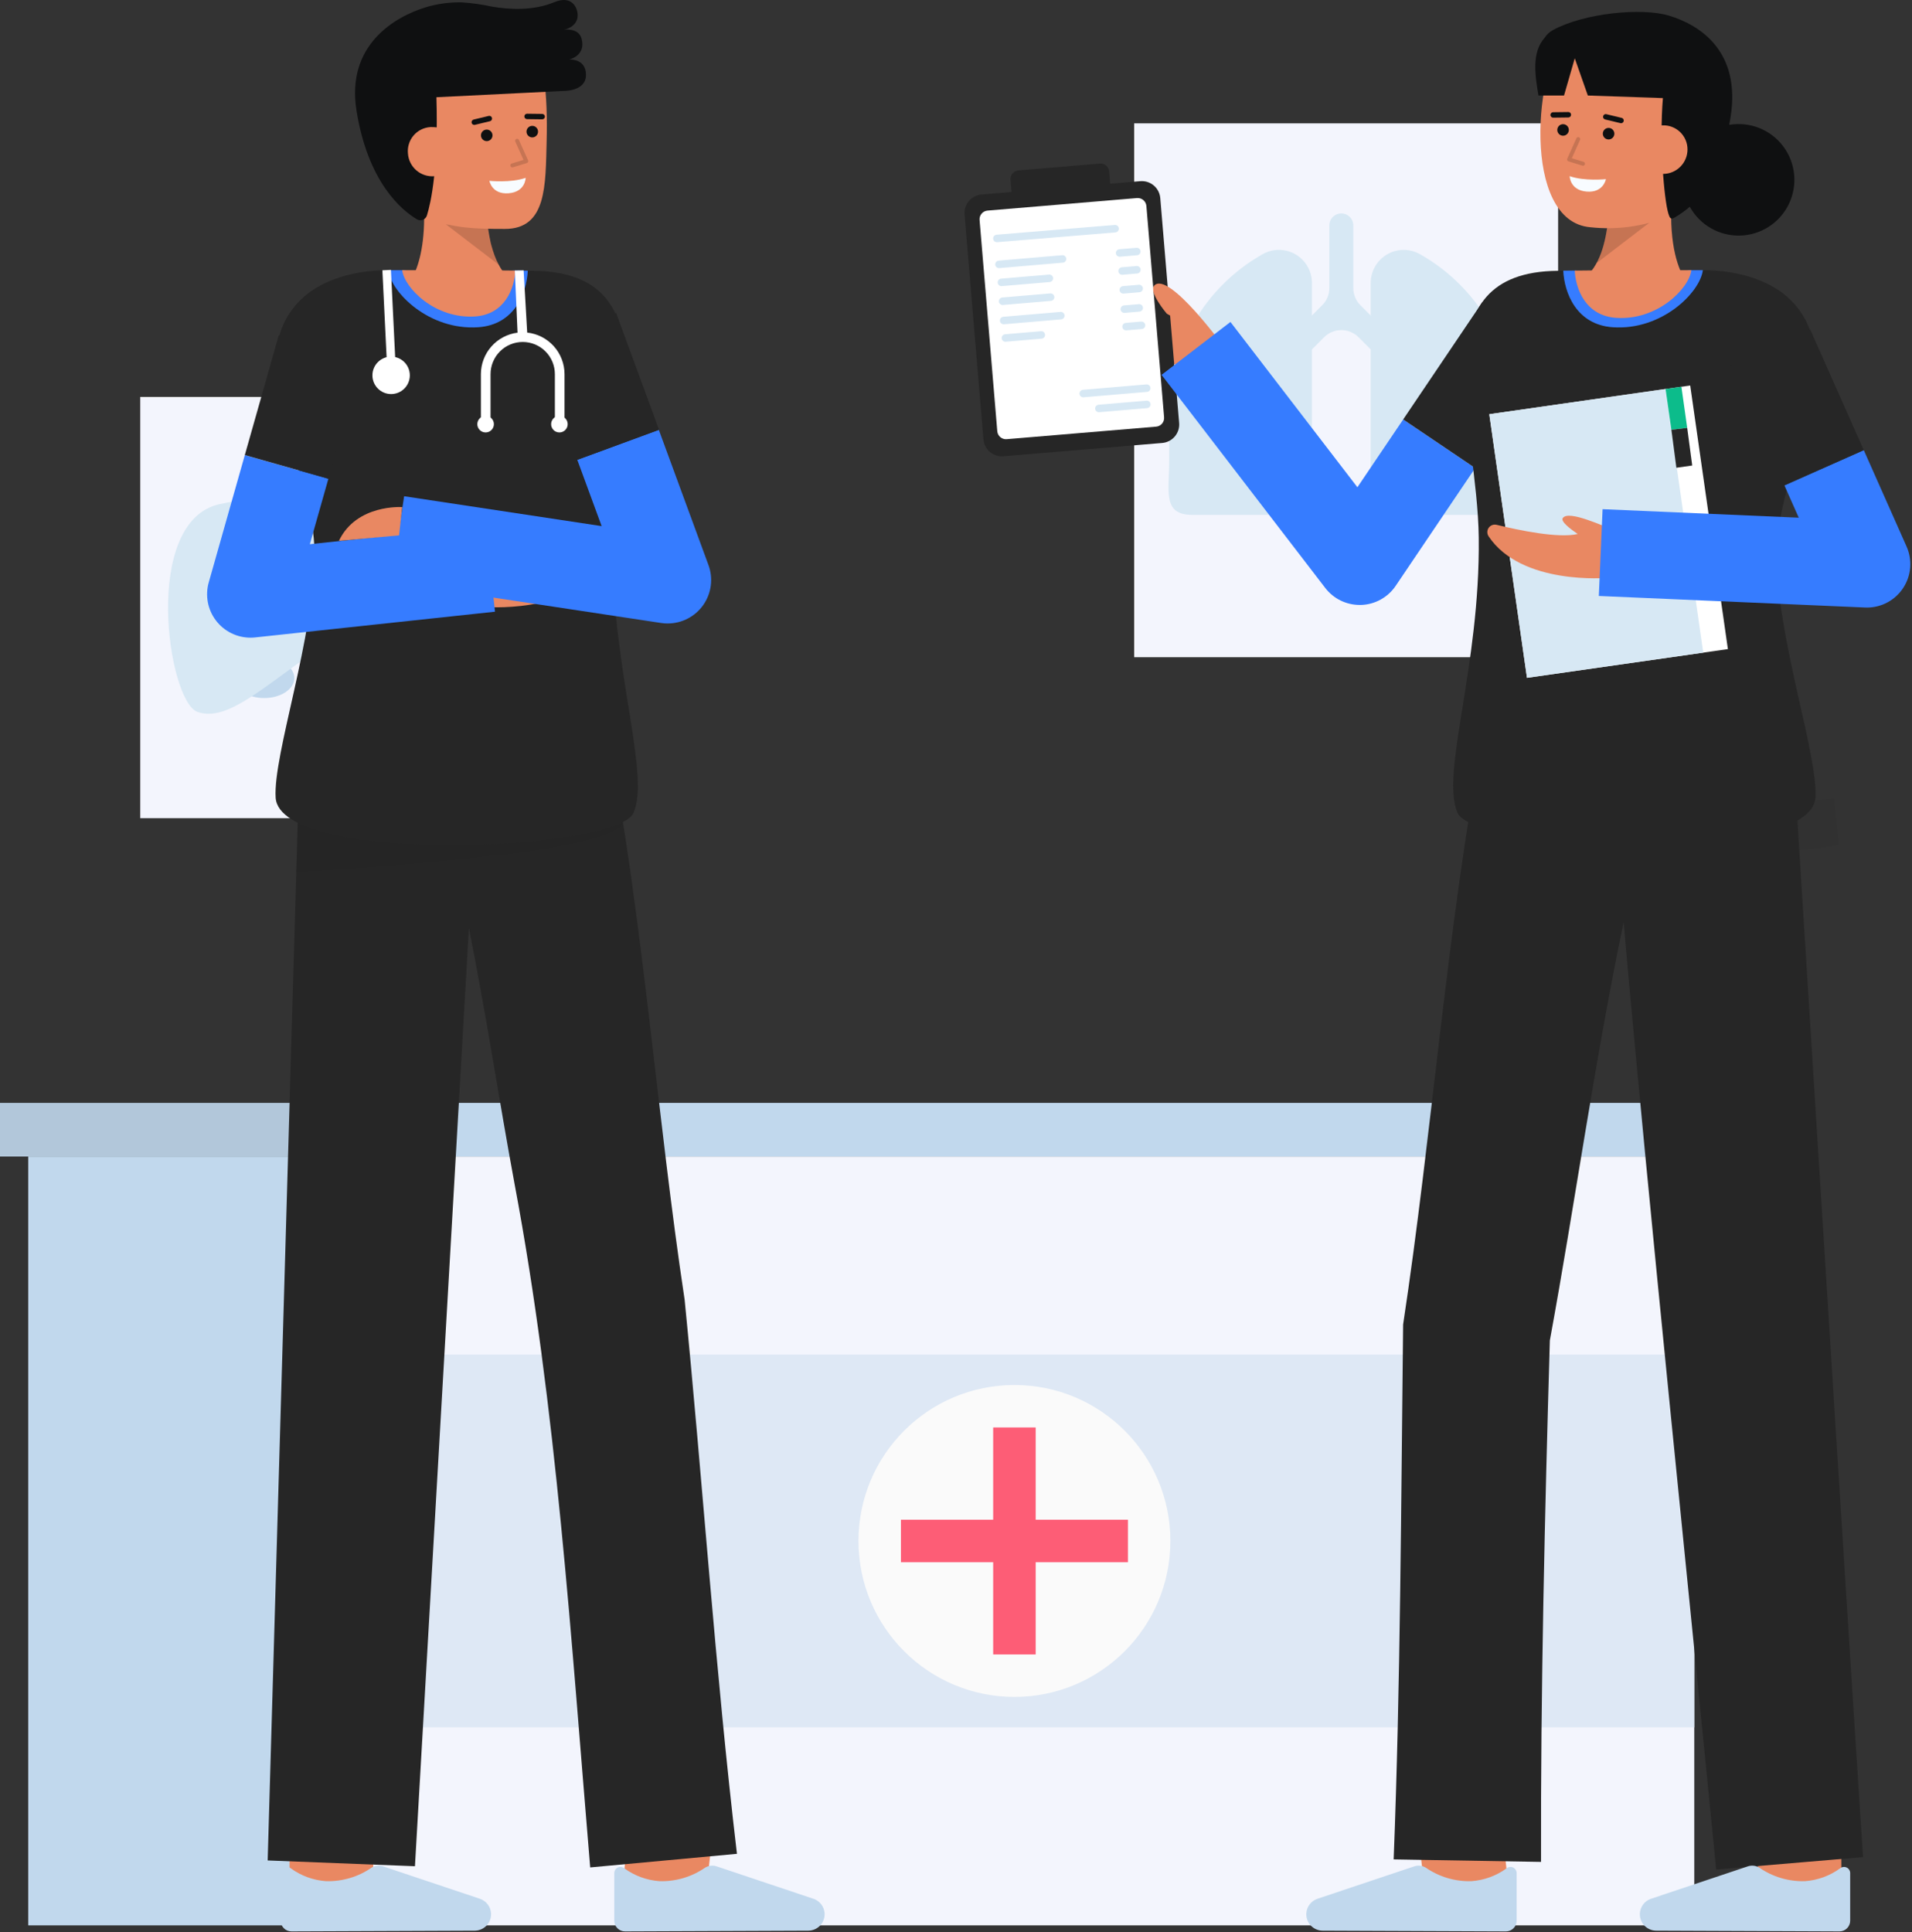 <svg width="480" height="485" viewBox="0 0 480 485" fill="none" xmlns="http://www.w3.org/2000/svg">
<rect x="0" y="0" width="480" height="485" fill="#333333" stroke="none"/>
<g clip-path="url(#clip0_1_476)">
<path d="M391.161 30.967H284.726V164.984H391.161V30.967Z" fill="#F3F5FD"/>
<path d="M331.432 129.254H299.27C291.77 129.254 293.523 123.176 293.523 115.679V103.979C293.523 95.847 295.673 87.86 299.754 80.827C303.836 73.794 309.704 67.965 316.764 63.931L316.958 63.82C318.218 63.1 319.645 62.724 321.096 62.729C322.547 62.733 323.971 63.119 325.226 63.847C326.481 64.576 327.523 65.621 328.247 66.878C328.971 68.135 329.352 69.561 329.352 71.012V115.674C329.352 123.174 331.102 129.249 323.605 129.249L331.432 129.254Z" fill="#D7E8F4"/>
<path d="M342.032 129.254H374.194C381.694 129.254 379.941 123.176 379.941 115.679V103.979C379.94 95.848 377.79 87.862 373.709 80.83C369.627 73.798 363.76 67.97 356.7 63.936L356.506 63.825C355.246 63.105 353.82 62.729 352.369 62.734C350.918 62.738 349.493 63.124 348.238 63.852C346.983 64.581 345.942 65.626 345.218 66.883C344.493 68.141 344.112 69.566 344.112 71.017V115.679C344.112 123.179 342.362 129.254 349.86 129.254H342.032Z" fill="#D7E8F4"/>
<path d="M356.862 96.206C356.297 96.769 355.532 97.086 354.734 97.086C353.936 97.086 353.171 96.769 352.606 96.206L341.051 84.651C339.905 83.507 338.352 82.864 336.732 82.864C335.113 82.864 333.559 83.507 332.413 84.651L320.857 96.206C320.578 96.486 320.246 96.707 319.881 96.859C319.516 97.01 319.124 97.088 318.729 97.088C318.334 97.088 317.942 97.01 317.577 96.859C317.212 96.708 316.88 96.486 316.601 96.207C316.321 95.927 316.099 95.595 315.948 95.23C315.797 94.865 315.719 94.474 315.719 94.078C315.719 93.683 315.797 93.292 315.948 92.927C316.099 92.561 316.321 92.23 316.6 91.95L331.932 76.618C332.501 76.052 332.953 75.379 333.26 74.637C333.567 73.896 333.724 73.101 333.721 72.298V56.648C333.714 56.248 333.786 55.851 333.934 55.479C334.082 55.108 334.303 54.77 334.583 54.484C334.863 54.199 335.197 53.972 335.566 53.818C335.935 53.663 336.331 53.583 336.731 53.583C337.13 53.583 337.526 53.663 337.895 53.818C338.264 53.972 338.598 54.199 338.878 54.484C339.158 54.77 339.379 55.108 339.527 55.479C339.675 55.851 339.747 56.248 339.74 56.648V72.3C339.738 73.102 339.895 73.897 340.202 74.638C340.509 75.379 340.96 76.052 341.529 76.618L356.862 91.95C357.142 92.229 357.364 92.561 357.515 92.926C357.666 93.291 357.744 93.683 357.744 94.078C357.744 94.473 357.666 94.865 357.515 95.23C357.364 95.595 357.142 95.927 356.862 96.206Z" fill="#D7E8F4"/>
<path d="M119.188 99.644H35.209V205.386H119.188V99.644Z" fill="#F3F5FD"/>
<path d="M66.329 175.232C70.507 175.232 73.894 172.981 73.894 170.204C73.894 167.427 70.507 165.176 66.329 165.176C62.151 165.176 58.764 167.427 58.764 170.204C58.764 172.981 62.151 175.232 66.329 175.232Z" fill="#C1D8ED"/>
<path d="M49.571 178.709C42.128 176.101 35.476 130.784 55.171 126.551C74.866 122.318 103.818 118.405 109.297 120.751C114.776 123.097 109.825 144.896 90.26 156.309C69.684 168.312 58.623 181.882 49.571 178.709Z" fill="#D7E8F4"/>
<path d="M83.997 483.329L425.342 483.329V290.328H83.997V483.329Z" fill="#F3F5FD"/>
<path d="M83.997 290.329H7.083V483.33H83.997V290.329Z" fill="#C1D8ED"/>
<path d="M75.313 290.329L434.026 290.329V276.859L75.313 276.859V290.329Z" fill="#C1D8ED"/>
<path d="M-1.52588e-05 290.329H75.313V276.859H-1.52588e-05V290.329Z" fill="#C1D8ED"/>
<path opacity="0.08" d="M-1.52588e-05 290.329H75.313V276.859H-1.52588e-05V290.329Z" fill="black"/>
<path d="M83.997 433.625L425.342 433.625V340.033L83.997 340.033V433.625Z" fill="#DEE8F5"/>
<path d="M254.669 425.978C276.29 425.978 293.818 408.45 293.818 386.829C293.818 365.208 276.29 347.68 254.669 347.68C233.048 347.68 215.52 365.208 215.52 386.829C215.52 408.45 233.048 425.978 254.669 425.978Z" fill="#FAFAFA"/>
<path d="M226.178 381.493V392.166H249.333V415.32H260.006V392.166H283.16V381.493H260.006V358.338H249.333V381.493H226.178Z" fill="#FD5D76"/>
<path opacity="0.04" d="M380.118 207.036C380.118 207.036 416.172 219.405 461.618 212.118L460.471 200.527L380.118 207.036Z" fill="black"/>
<path d="M177.338 474.022L156.484 471.541C157.423 463.649 158.484 454.168 158.556 452.614C158.551 452.714 158.556 452.795 158.556 452.859H179.556C179.552 453.489 179.552 455.4 177.338 474.022Z" fill="#E98862"/>
<path d="M93.662 476.532L72.662 476.463C72.662 476.463 72.732 454.779 72.732 452.863H93.732C93.732 454.785 93.662 476.532 93.662 476.532Z" fill="#E98862"/>
<path d="M171.876 326.289C165.025 280.957 161.385 230.379 152.764 185.354L152.497 185.433L151.715 180.103L75.638 175.403L67.2 467.03L104.172 468.481L117.717 233C122.004 254.334 125.245 275.953 129.201 297.322C139.723 353.257 143.408 412.165 148.166 468.779L185.009 465.37C179.582 419.415 176.436 372.327 171.876 326.289Z" fill="#262626"/>
<path opacity="0.04" d="M74.379 218.924C74.379 218.924 156.484 214.788 156.484 205.909C156.484 185.478 74.839 203.266 74.839 203.266L74.379 218.924Z" fill="black"/>
<path d="M119.19 484.654C119.755 484.651 120.313 484.532 120.83 484.304C121.346 484.076 121.811 483.744 122.193 483.329C122.576 482.913 122.869 482.424 123.053 481.89C123.238 481.356 123.311 480.79 123.267 480.227C123.206 479.447 122.923 478.7 122.452 478.075C121.981 477.45 121.341 476.972 120.608 476.698L96.165 468.511C95.692 468.354 95.19 468.302 94.694 468.357C94.198 468.412 93.72 468.574 93.293 468.831C89.933 471.162 85.913 472.354 81.825 472.231C78.641 472.005 75.585 470.888 73.005 469.008C72.778 468.822 72.503 468.705 72.212 468.669C71.921 468.634 71.626 468.682 71.361 468.808C71.097 468.933 70.873 469.132 70.717 469.38C70.56 469.628 70.478 469.915 70.478 470.208V482.16C70.478 482.513 70.548 482.862 70.683 483.187C70.818 483.513 71.016 483.808 71.266 484.057C71.516 484.306 71.812 484.503 72.138 484.637C72.464 484.771 72.814 484.839 73.166 484.838L119.19 484.654Z" fill="#C1D8ED"/>
<path d="M202.924 484.654C203.489 484.651 204.047 484.532 204.564 484.304C205.08 484.076 205.544 483.744 205.927 483.329C206.309 482.913 206.602 482.424 206.787 481.89C206.971 481.356 207.044 480.79 207 480.227C206.939 479.447 206.657 478.7 206.186 478.075C205.715 477.449 205.075 476.972 204.342 476.698L179.9 468.511C179.427 468.354 178.925 468.302 178.429 468.357C177.933 468.412 177.455 468.574 177.028 468.831C173.668 471.162 169.648 472.354 165.56 472.231C162.376 472.005 159.32 470.888 156.74 469.008C156.513 468.822 156.238 468.704 155.947 468.669C155.656 468.633 155.361 468.681 155.096 468.807C154.831 468.932 154.607 469.131 154.45 469.379C154.294 469.627 154.211 469.915 154.212 470.208V482.16C154.212 482.513 154.282 482.862 154.417 483.187C154.552 483.513 154.75 483.809 155 484.058C155.25 484.306 155.547 484.503 155.873 484.637C156.199 484.771 156.548 484.839 156.901 484.838L202.924 484.654Z" fill="#C1D8ED"/>
<path d="M106.483 55.016C106.493 54.836 106.493 54.656 106.493 54.476C106.493 52.656 106.423 50.676 106.243 48.516L108.503 48.096L122.213 45.556C121.943 49.107 121.999 52.675 122.382 56.216C122.423 56.616 122.472 57.026 122.533 57.436C122.536 57.473 122.542 57.509 122.552 57.545C122.632 58.086 122.722 58.626 122.822 59.166C122.882 59.516 122.952 59.866 123.033 60.216C123.112 60.666 123.222 61.106 123.342 61.545C123.462 61.984 123.583 62.416 123.722 62.845C123.861 63.274 123.993 63.695 124.153 64.105C124.445 64.915 124.799 65.701 125.213 66.455V66.465C125.97 67.945 127.034 69.247 128.333 70.284H103.213C104.783 67.576 106.4 62.886 106.483 55.016Z" fill="#E98862"/>
<path opacity="0.15" d="M125.23 66.48L111.957 56.326L122.381 56.218C122.683 59.786 123.649 63.267 125.23 66.48Z" fill="black"/>
<path d="M97.175 40.352C98.281 46.74 101.767 52.79 107.402 54.852C114.092 57.302 119.047 57.468 126.76 57.468C137.285 57.468 136.937 46.491 137.232 35.43C137.532 24.324 136.646 12.411 132.486 8.541C124.183 0.818 99.813 5.71 96.849 18.63C95.316 25.312 96.122 34.271 97.175 40.352Z" fill="#E98862"/>
<path d="M142.874 14.963C142.874 14.963 147.184 14 146 9.7C145.218 6.849 141.565 7.482 141.565 7.482C141.565 7.482 145.023 6.849 145.023 3.83C145.023 1.93 143.562 -1.294 139.152 0.548C133.978 2.709 128.078 2.431 123.592 1.677C121.055 1.122 118.48 0.759 115.888 0.591H115.875C112.894 0.539 109.923 0.936 107.061 1.77C99.041 4.17 86.903 11.36 89.483 27.663C92.364 45.857 100.901 52.815 104.658 55.047C104.88 55.181 105.13 55.263 105.388 55.286C105.647 55.309 105.907 55.273 106.149 55.181C106.392 55.089 106.61 54.943 106.788 54.754C106.966 54.565 107.098 54.338 107.175 54.09C108.241 50.68 110.075 42.1 109.563 24.408C134.215 23.199 141.308 22.832 141.308 22.832C141.308 22.832 147.108 23.05 147.108 18.81C147.108 14.57 142.874 14.963 142.874 14.963Z" fill="#0F1011"/>
<path d="M122.193 35.431C122.993 35.431 123.642 34.782 123.642 33.982C123.642 33.182 122.993 32.533 122.193 32.533C121.393 32.533 120.744 33.182 120.744 33.982C120.744 34.782 121.393 35.431 122.193 35.431Z" fill="#0F1011"/>
<path d="M133.625 34.494C134.425 34.494 135.074 33.845 135.074 33.045C135.074 32.245 134.425 31.596 133.625 31.596C132.825 31.596 132.176 32.245 132.176 33.045C132.176 33.845 132.825 34.494 133.625 34.494Z" fill="#0F1011"/>
<path d="M136.135 29.957H136.127L132.288 29.909C132.112 29.901 131.946 29.826 131.825 29.698C131.703 29.57 131.636 29.4 131.637 29.224C131.638 29.048 131.708 28.879 131.831 28.753C131.954 28.627 132.121 28.553 132.297 28.548H132.305L136.144 28.596C136.32 28.604 136.486 28.68 136.608 28.807C136.729 28.935 136.796 29.105 136.795 29.281C136.794 29.457 136.724 29.626 136.601 29.752C136.478 29.878 136.311 29.952 136.135 29.957Z" fill="#0F1011"/>
<path d="M119.065 31.356C118.898 31.357 118.737 31.296 118.612 31.185C118.487 31.074 118.407 30.921 118.387 30.756C118.368 30.59 118.41 30.422 118.506 30.286C118.602 30.149 118.744 30.052 118.907 30.014L122.691 29.102C122.867 29.06 123.052 29.089 123.206 29.184C123.36 29.278 123.47 29.43 123.513 29.605C123.555 29.781 123.525 29.966 123.431 30.12C123.337 30.275 123.185 30.385 123.009 30.427L119.225 31.338C119.173 31.35 119.119 31.356 119.065 31.356Z" fill="#0F1011"/>
<path d="M114.655 37.528C114.733 38.338 114.649 39.156 114.408 39.934C114.167 40.711 113.774 41.433 113.251 42.057C112.729 42.681 112.087 43.196 111.364 43.57C110.642 43.944 109.851 44.171 109.04 44.237C108.229 44.303 107.412 44.208 106.638 43.956C105.864 43.704 105.148 43.301 104.531 42.769C103.915 42.238 103.409 41.59 103.045 40.861C102.681 40.133 102.466 39.34 102.411 38.528C102.331 37.721 102.414 36.907 102.656 36.133C102.897 35.359 103.292 34.642 103.816 34.024C104.34 33.406 104.984 32.899 105.708 32.535C106.432 32.17 107.222 31.956 108.031 31.903C112.409 31.765 114.378 34.146 114.655 37.528Z" fill="#E98862"/>
<g opacity="0.15">
<path d="M128.625 42.019C128.505 42.019 128.389 41.976 128.299 41.898C128.208 41.82 128.148 41.712 128.13 41.593C128.112 41.475 128.138 41.354 128.202 41.253C128.265 41.151 128.363 41.076 128.478 41.041L131.425 40.141L129.364 35.551C129.336 35.491 129.32 35.426 129.318 35.36C129.315 35.294 129.326 35.228 129.349 35.166C129.372 35.104 129.407 35.047 129.452 34.999C129.498 34.95 129.552 34.911 129.612 34.884C129.673 34.857 129.738 34.842 129.804 34.84C129.87 34.839 129.936 34.85 129.998 34.874C130.06 34.898 130.116 34.934 130.164 34.98C130.211 35.026 130.25 35.08 130.276 35.141L132.569 40.248C132.598 40.313 132.613 40.383 132.613 40.454C132.613 40.525 132.598 40.595 132.569 40.659C132.539 40.724 132.497 40.781 132.444 40.828C132.39 40.875 132.328 40.91 132.26 40.931L128.772 42C128.724 42.014 128.675 42.02 128.625 42.019Z" fill="black"/>
</g>
<path d="M122.863 45.394C122.863 45.394 128.212 45.958 131.963 44.648C131.963 44.648 131.933 48.17 127.701 48.517C123.469 48.864 122.863 45.394 122.863 45.394Z" fill="#F8FCFF"/>
<path d="M159.052 204.049C154.86 213.678 70.305 217.2 69.205 200.26C68.505 189.48 78.964 159.951 78.964 138.941C78.964 117.931 59.634 91.101 75.384 75.351C79.954 70.781 87.844 67.831 97.464 67.821C98.184 73.431 132.244 73.451 132.504 67.951C133.804 67.971 134.814 67.991 135.444 68.021C168.624 69.451 154.044 107.211 153.724 134.951C153.334 167.411 163.37 194.128 159.052 204.049Z" fill="#262626"/>
<path d="M132.5 67.951C132.24 73.451 129.25 81.541 120.02 82.151C107.72 82.961 98.18 73.431 97.46 67.821H100.97C105.407 67.821 109.635 74.999 114.164 75.01C119.656 75.023 125.345 67.875 129.236 67.91C130.464 67.923 131.562 67.936 132.5 67.951Z" fill="#367CFF"/>
<path d="M129.374 67.926C129.163 72.386 126.738 78.945 119.255 79.44C109.282 80.097 101.547 72.37 100.963 67.821H100.987C106.348 67.821 112.609 67.821 118.122 67.845C122.707 67.86 126.774 67.886 129.374 67.926Z" fill="#E98862"/>
<path d="M121.333 152.34C121.333 152.34 142.988 154.315 151.256 141.905C151.467 141.589 151.577 141.216 151.572 140.837C151.568 140.457 151.449 140.087 151.231 139.776C151.013 139.465 150.706 139.227 150.35 139.093C149.995 138.959 149.607 138.936 149.238 139.026C141.657 140.882 125.901 144.092 126.175 138.633L114.168 142.333L121.333 152.34Z" fill="#E98862"/>
<path d="M62.894 160.075C61.209 160.075 59.546 159.684 58.037 158.934C56.528 158.183 55.214 157.092 54.197 155.747C53.181 154.403 52.491 152.841 52.18 151.184C51.869 149.528 51.947 147.821 52.407 146.2L61.462 114.235L82.44 120.178L77.785 136.61L121.942 131.874L124.267 153.554L64.058 160.011C63.671 160.053 63.283 160.075 62.894 160.075Z" fill="#367CFF"/>
<path d="M167.625 156.515C167.078 156.515 166.532 156.474 165.992 156.392L98.192 146.129L101.455 124.571L151.04 132.071L144.919 115.407L165.387 107.889L177.861 141.849C178.467 143.497 178.666 145.266 178.441 147.007C178.215 148.748 177.573 150.409 176.569 151.849C175.564 153.288 174.226 154.464 172.67 155.275C171.113 156.087 169.383 156.51 167.628 156.51L167.625 156.515Z" fill="#367CFF"/>
<path d="M100.974 127.3C100.974 127.3 89.517 126.49 85.082 135.764L100.182 134.395L100.974 127.3Z" fill="#E98862"/>
<path d="M69.964 84.216L61.461 114.235L82.44 120.177L90.943 90.158L69.964 84.216Z" fill="#262626"/>
<path d="M154.679 78.559L134.205 86.082L144.984 115.421L165.458 107.898L154.679 78.559Z" fill="#262626"/>
<path d="M98.14 67.747L95.996 67.851L97.19 92.413L99.334 92.309L98.14 67.747Z" fill="white"/>
<path d="M132.351 83.488L131.451 67.865L129.244 67.912L129.929 83.512C127.392 83.83 125.057 85.063 123.364 86.979C121.67 88.895 120.733 91.363 120.729 93.92V106.478H123.152V93.921C123.152 91.78 124.003 89.726 125.517 88.212C127.031 86.698 129.085 85.847 131.226 85.847C133.367 85.847 135.421 86.698 136.935 88.212C138.449 89.726 139.3 91.78 139.3 93.921V106.479H141.722V93.921C141.719 91.333 140.761 88.838 139.032 86.913C137.302 84.987 134.924 83.768 132.351 83.488Z" fill="white"/>
<path d="M98.189 98.919C100.783 98.919 102.885 96.817 102.885 94.223C102.885 91.629 100.783 89.527 98.189 89.527C95.596 89.527 93.493 91.629 93.493 94.223C93.493 96.817 95.596 98.919 98.189 98.919Z" fill="white"/>
<path d="M121.911 108.558C123.059 108.558 123.99 107.627 123.99 106.479C123.99 105.331 123.059 104.4 121.911 104.4C120.763 104.4 119.832 105.331 119.832 106.479C119.832 107.627 120.763 108.558 121.911 108.558Z" fill="white"/>
<path d="M140.437 108.558C141.585 108.558 142.516 107.627 142.516 106.479C142.516 105.331 141.585 104.4 140.437 104.4C139.289 104.4 138.358 105.331 138.358 106.479C138.358 107.627 139.289 108.558 140.437 108.558Z" fill="white"/>
<path d="M357.618 474.022C355.405 455.404 355.405 453.489 355.405 452.859H376.405C376.405 452.795 376.405 452.713 376.405 452.614C376.479 454.168 377.538 463.649 378.477 471.541L357.618 474.022Z" fill="#E98862"/>
<path d="M441.294 476.532C441.294 476.532 441.224 454.785 441.224 452.859H462.224C462.224 454.779 462.294 476.459 462.294 476.459L441.294 476.532Z" fill="#E98862"/>
<path d="M430.838 469.313L467.707 466.198C463.215 397.483 449.318 175.408 449.318 175.408L373.241 180.108L372.46 185.438L372.193 185.359C363.273 232.645 359.477 284.871 352.246 332.493C351.736 376.593 351.597 422.786 349.871 466.765L386.871 467.395C386.754 424.467 387.82 379.55 389.083 336.495C395.394 302.159 400.337 266.224 407.598 231.552C413.934 302.959 424.155 401.111 430.838 469.313Z" fill="#262626"/>
<path d="M415.766 484.654C415.201 484.651 414.643 484.532 414.126 484.304C413.61 484.076 413.146 483.744 412.763 483.329C412.381 482.913 412.088 482.424 411.903 481.89C411.719 481.356 411.646 480.79 411.69 480.227C411.751 479.447 412.033 478.7 412.504 478.075C412.975 477.449 413.615 476.972 414.348 476.698L438.791 468.511C439.264 468.354 439.766 468.302 440.262 468.357C440.758 468.412 441.236 468.574 441.663 468.831C445.023 471.162 449.043 472.354 453.131 472.231C456.315 472.005 459.371 470.888 461.951 469.008C462.178 468.822 462.453 468.704 462.744 468.669C463.035 468.633 463.33 468.681 463.595 468.807C463.86 468.932 464.084 469.131 464.241 469.379C464.397 469.627 464.48 469.915 464.479 470.208V482.16C464.479 482.513 464.409 482.862 464.274 483.187C464.139 483.513 463.941 483.809 463.691 484.058C463.441 484.306 463.144 484.503 462.818 484.637C462.492 484.771 462.143 484.839 461.79 484.838L415.766 484.654Z" fill="#C1D8ED"/>
<path d="M332.032 484.654C331.467 484.651 330.909 484.532 330.393 484.304C329.876 484.076 329.412 483.744 329.029 483.329C328.647 482.913 328.354 482.423 328.17 481.89C327.985 481.356 327.912 480.79 327.956 480.227C328.017 479.447 328.299 478.7 328.77 478.074C329.242 477.449 329.882 476.972 330.615 476.698L355.057 468.511C355.531 468.354 356.033 468.302 356.528 468.357C357.024 468.412 357.502 468.574 357.93 468.831C361.29 471.162 365.309 472.354 369.397 472.231C372.581 472.005 375.638 470.888 378.218 469.008C378.445 468.822 378.72 468.705 379.011 468.669C379.302 468.634 379.597 468.682 379.862 468.808C380.126 468.933 380.35 469.132 380.506 469.38C380.663 469.628 380.746 469.915 380.745 470.208V482.16C380.745 482.513 380.675 482.862 380.54 483.187C380.405 483.513 380.207 483.809 379.957 484.058C379.707 484.306 379.41 484.503 379.084 484.637C378.758 484.771 378.409 484.84 378.056 484.838L332.032 484.654Z" fill="#C1D8ED"/>
<path d="M283.209 75.138C280.374 78.391 281.954 84.023 289.47 88.605C300.895 95.569 303.97 92.266 306.801 89.013C309.632 85.76 300.149 81.744 293.582 74.913C292.922 74.183 292.112 73.604 291.208 73.215C290.305 72.826 289.328 72.635 288.344 72.657C287.36 72.678 286.393 72.911 285.507 73.339C284.621 73.767 283.837 74.38 283.209 75.138Z" fill="#E98862"/>
<path d="M251.904 114.54L291.772 111.198C294.33 110.984 296.23 108.736 296.016 106.178L291.283 49.726C291.069 47.168 288.821 45.268 286.263 45.483L246.395 48.825C243.837 49.039 241.937 51.287 242.152 53.845L246.884 110.297C247.099 112.855 249.346 114.755 251.904 114.54Z" fill="#262626"/>
<path d="M252.723 110.248L290.249 107.102C291.451 107.001 292.343 105.945 292.242 104.744L287.797 51.713C287.696 50.512 286.64 49.619 285.439 49.72L247.913 52.866C246.711 52.967 245.819 54.022 245.92 55.224L250.365 108.255C250.466 109.456 251.522 110.348 252.723 110.248Z" fill="white"/>
<path d="M307.317 87.189C307.471 87.323 293.453 68.01 289.817 71.642C288.217 73.242 292.917 78.734 292.917 78.734" fill="#E98862"/>
<path d="M341.344 151.859C339.673 151.859 338.025 151.475 336.526 150.737C335.027 149.998 333.718 148.925 332.7 147.6L291.611 94.1L308.9 80.822L340.77 122.315L352.26 105.3L370.333 117.5L350.381 147.063C349.415 148.495 348.122 149.677 346.61 150.512C345.097 151.347 343.408 151.81 341.681 151.863C341.567 151.857 341.455 151.859 341.344 151.859Z" fill="#367CFF"/>
<path d="M365.905 204.049C370.096 213.678 454.651 217.2 455.751 200.26C456.451 189.48 445.992 159.951 445.992 138.941C445.992 117.931 465.323 91.101 449.573 75.351C445.002 70.781 437.112 67.831 427.492 67.821C426.772 73.431 417.232 82.961 404.932 82.151C395.702 81.541 392.712 73.451 392.452 67.951C391.152 67.971 390.142 67.991 389.512 68.021C356.332 69.451 370.912 107.211 371.232 134.951C371.622 167.411 361.586 194.128 365.905 204.049Z" fill="#262626"/>
<path d="M372.112 75.885L352.261 105.296L370.334 117.494L390.184 88.083L372.112 75.885Z" fill="#262626"/>
<path d="M424.32 96.768L373.884 103.978L383.343 170.155L433.78 162.945L424.32 96.768Z" fill="white"/>
<path d="M418.132 97.652L373.884 103.977L383.344 170.154L427.592 163.829L418.132 97.652Z" fill="#D7E8F4"/>
<path d="M418.132 97.655L422.11 97.086L423.567 107.415L419.596 107.894L418.132 97.655Z" fill="#0CBC8B"/>
<path d="M420.849 117.422L424.828 116.853L423.567 107.415L419.596 107.894L420.849 117.422Z" fill="#262626"/>
<path d="M392.452 67.951C392.712 73.451 395.702 81.541 404.932 82.151C417.232 82.961 426.772 73.431 427.492 67.821H424.611C420.247 67.821 414.052 75 409.543 75.01C403.58 75.024 399.443 67.874 395.334 67.915C394.262 67.926 393.3 67.938 392.452 67.951Z" fill="#367CFF"/>
<path d="M395.334 67.93C395.551 72.525 398.049 79.284 405.761 79.794C416.038 80.471 424.009 72.508 424.611 67.821H424.586C414.468 67.821 401.233 67.838 395.334 67.93Z" fill="#E98862"/>
<path d="M405.157 133.314L405.646 133.179C402.798 132.301 393.74 127.864 392.315 130.073C391.773 130.913 394.215 132.785 396.072 134.045C391.281 135.2 381.293 133.108 375.719 131.745C375.35 131.655 374.963 131.679 374.607 131.813C374.252 131.947 373.945 132.185 373.727 132.496C373.509 132.806 373.39 133.176 373.385 133.556C373.38 133.935 373.49 134.308 373.7 134.624C381.968 147.035 403.623 145.059 403.623 145.059L410.788 135.051L405.157 133.314Z" fill="#E98862"/>
<path d="M468.675 152.515C468.518 152.515 468.36 152.515 468.201 152.505L401.379 149.605L402.325 127.821L451.569 129.956L447.969 121.845L467.894 113L478.638 137.191C479.376 138.851 479.687 140.669 479.544 142.479C479.401 144.29 478.807 146.036 477.817 147.559C476.827 149.082 475.472 150.334 473.876 151.2C472.279 152.066 470.491 152.52 468.675 152.519V152.515Z" fill="#367CFF"/>
<path d="M397.519 70L398.299 70.09H422.948C420.948 66.77 418.788 60.26 419.788 48.09L403.809 45.13C403.809 45.13 405.609 64.011 397.519 70Z" fill="#E98862"/>
<path opacity="0.15" d="M400.8 66.057L414.067 55.9L403.643 55.8C403.342 59.366 402.378 62.845 400.8 66.057Z" fill="black"/>
<path d="M428.85 39.929C427.744 46.318 424.258 52.367 418.622 54.429C412.479 56.867 405.834 57.764 399.265 57.044C381.775 55.61 385.235 15.844 393.538 8.118C401.841 0.392 426.211 5.285 429.176 18.205C430.709 24.889 429.9 33.848 428.85 39.929Z" fill="#E98862"/>
<path d="M387.77 9.493C388.292 8.665 389.023 7.989 389.889 7.533C397.656 3.31 412.049 1.849 418.962 3.917C426.982 6.317 437.039 13.04 434.462 29.342C434.354 30.029 434.236 30.69 434.115 31.342C436.648 30.909 439.251 31.182 441.639 32.13C444.028 33.078 446.109 34.665 447.655 36.718C449.202 38.77 450.153 41.208 450.406 43.765C450.658 46.323 450.202 48.9 449.088 51.215C447.973 53.531 446.243 55.494 444.086 56.892C441.929 58.289 439.43 59.065 436.861 59.136C434.293 59.208 431.754 58.571 429.523 57.295C427.293 56.019 425.456 54.154 424.215 51.904C423.025 52.932 421.74 53.844 420.377 54.627C419.42 55.196 419.188 54.733 418.856 53.671C417.697 49.96 416.556 35.283 417.467 24.625L398.62 23.974L395.337 14.631L392.645 23.974H386.227C385.366 18.908 384.478 13.17 387.77 9.493Z" fill="#0F1011"/>
<path d="M403.831 35.008C404.631 35.008 405.28 34.359 405.28 33.559C405.28 32.759 404.631 32.11 403.831 32.11C403.031 32.11 402.382 32.759 402.382 33.559C402.382 34.359 403.031 35.008 403.831 35.008Z" fill="#0F1011"/>
<path d="M392.4 34.071C393.2 34.071 393.849 33.422 393.849 32.622C393.849 31.822 393.2 31.173 392.4 31.173C391.6 31.173 390.951 31.822 390.951 32.622C390.951 33.422 391.6 34.071 392.4 34.071Z" fill="#0F1011"/>
<path d="M389.889 29.534H389.898L393.737 29.486C393.918 29.485 394.09 29.412 394.217 29.283C394.344 29.155 394.415 28.981 394.414 28.8C394.412 28.62 394.339 28.447 394.211 28.32C394.082 28.193 393.909 28.123 393.728 28.124H393.719L389.88 28.173C389.704 28.181 389.538 28.257 389.417 28.384C389.295 28.512 389.228 28.682 389.229 28.858C389.23 29.034 389.3 29.203 389.423 29.329C389.546 29.455 389.713 29.529 389.889 29.534Z" fill="#0F1011"/>
<path d="M406.959 30.934C407.126 30.934 407.286 30.872 407.411 30.761C407.535 30.651 407.614 30.498 407.634 30.333C407.653 30.167 407.611 30 407.516 29.864C407.421 29.727 407.279 29.63 407.117 29.591L403.333 28.68C403.244 28.651 403.149 28.641 403.056 28.65C402.962 28.659 402.872 28.687 402.79 28.733C402.708 28.779 402.636 28.841 402.579 28.916C402.523 28.991 402.482 29.077 402.46 29.168C402.438 29.259 402.435 29.354 402.451 29.447C402.468 29.539 402.503 29.627 402.555 29.706C402.608 29.784 402.675 29.85 402.754 29.901C402.834 29.951 402.922 29.985 403.015 30L406.799 30.911C406.851 30.925 406.905 30.932 406.959 30.934Z" fill="#0F1011"/>
<path d="M411.369 37.1C411.26 38.711 411.79 40.299 412.843 41.522C413.897 42.745 415.389 43.505 416.998 43.636C418.607 43.767 420.203 43.26 421.441 42.224C422.678 41.188 423.459 39.707 423.613 38.1C423.693 37.293 423.61 36.479 423.369 35.705C423.127 34.931 422.733 34.214 422.208 33.596C421.684 32.978 421.04 32.471 420.316 32.107C419.592 31.743 418.802 31.528 417.993 31.476C413.615 31.342 411.646 33.724 411.369 37.1Z" fill="#E98862"/>
<g opacity="0.15">
<path d="M397.4 41.6C397.52 41.6 397.636 41.557 397.726 41.479C397.817 41.401 397.877 41.293 397.895 41.174C397.913 41.056 397.887 40.935 397.823 40.834C397.76 40.732 397.662 40.657 397.547 40.622L394.6 39.717L396.662 35.126C396.716 35.005 396.72 34.867 396.673 34.743C396.626 34.619 396.531 34.519 396.41 34.465C396.289 34.411 396.151 34.407 396.027 34.454C395.903 34.501 395.803 34.596 395.749 34.717L393.456 39.824C393.427 39.889 393.412 39.959 393.412 40.03C393.412 40.101 393.427 40.171 393.456 40.235C393.486 40.3 393.528 40.358 393.581 40.404C393.635 40.451 393.697 40.486 393.765 40.507L397.253 41.578C397.301 41.593 397.35 41.6 397.4 41.6Z" fill="black"/>
</g>
<path d="M403.161 44.971C403.161 44.971 397.812 45.535 394.061 44.225C394.061 44.225 394.091 47.748 398.323 48.095C402.555 48.442 403.161 44.971 403.161 44.971Z" fill="#F8FCFF"/>
<path d="M250.264 60.8C250.021 60.801 249.787 60.707 249.612 60.539C249.436 60.371 249.333 60.141 249.323 59.899C249.313 59.656 249.397 59.419 249.558 59.237C249.72 59.055 249.945 58.942 250.187 58.923L279.861 56.468C279.984 56.458 280.108 56.472 280.225 56.51C280.343 56.547 280.452 56.608 280.546 56.688C280.64 56.767 280.718 56.865 280.775 56.975C280.831 57.085 280.865 57.205 280.876 57.328C280.886 57.451 280.872 57.574 280.834 57.692C280.796 57.81 280.736 57.919 280.656 58.013C280.576 58.107 280.478 58.185 280.369 58.241C280.259 58.298 280.139 58.332 280.016 58.342L250.343 60.796C250.317 60.799 250.29 60.8 250.264 60.8Z" fill="#D7E8F4"/>
<path d="M250.791 67.3C250.548 67.301 250.314 67.208 250.138 67.04C249.962 66.872 249.858 66.642 249.848 66.4C249.838 66.157 249.922 65.919 250.083 65.737C250.244 65.555 250.47 65.442 250.712 65.423L266.652 64.067C266.776 64.055 266.901 64.067 267.02 64.104C267.139 64.14 267.25 64.2 267.346 64.279C267.441 64.359 267.52 64.457 267.578 64.567C267.636 64.678 267.671 64.798 267.681 64.922C267.692 65.046 267.678 65.171 267.64 65.29C267.602 65.409 267.54 65.518 267.46 65.613C267.379 65.708 267.28 65.785 267.169 65.841C267.057 65.898 266.936 65.931 266.812 65.94L250.871 67.3H250.791Z" fill="#D7E8F4"/>
<path d="M251.408 71.83C251.165 71.831 250.931 71.737 250.755 71.57C250.58 71.401 250.476 71.172 250.466 70.929C250.456 70.686 250.54 70.449 250.701 70.267C250.862 70.085 251.088 69.972 251.33 69.953L263.358 68.929C263.606 68.908 263.853 68.986 264.044 69.147C264.235 69.308 264.354 69.538 264.375 69.786C264.396 70.035 264.318 70.281 264.157 70.472C263.996 70.663 263.767 70.782 263.518 70.803L251.489 71.827C251.462 71.829 251.435 71.83 251.408 71.83Z" fill="#D7E8F4"/>
<path d="M251.705 76.56C251.462 76.561 251.228 76.467 251.052 76.299C250.877 76.132 250.773 75.902 250.763 75.659C250.753 75.416 250.837 75.179 250.998 74.997C251.159 74.815 251.385 74.702 251.627 74.683L263.655 73.66C263.779 73.648 263.904 73.66 264.023 73.697C264.142 73.733 264.253 73.793 264.349 73.873C264.444 73.952 264.523 74.05 264.581 74.16C264.639 74.271 264.674 74.391 264.684 74.515C264.695 74.639 264.681 74.764 264.643 74.883C264.605 75.002 264.543 75.111 264.463 75.206C264.382 75.301 264.283 75.378 264.172 75.435C264.06 75.491 263.939 75.524 263.815 75.533L251.786 76.556C251.759 76.559 251.732 76.56 251.705 76.56Z" fill="#D7E8F4"/>
<path d="M252.407 85.788C252.164 85.789 251.93 85.696 251.754 85.528C251.578 85.36 251.474 85.13 251.464 84.888C251.453 84.645 251.538 84.407 251.699 84.225C251.86 84.043 252.086 83.93 252.328 83.911L261.336 83.144C261.584 83.123 261.831 83.201 262.022 83.362C262.213 83.523 262.332 83.752 262.353 84.001C262.374 84.249 262.296 84.496 262.135 84.687C261.974 84.878 261.744 84.997 261.496 85.018L252.488 85.785C252.461 85.787 252.434 85.788 252.407 85.788Z" fill="#D7E8F4"/>
<path d="M251.966 81.4C251.723 81.401 251.489 81.308 251.313 81.14C251.137 80.972 251.033 80.743 251.023 80.5C251.013 80.257 251.097 80.019 251.258 79.837C251.419 79.655 251.645 79.542 251.887 79.523L266.237 78.302C266.486 78.281 266.732 78.359 266.923 78.52C267.114 78.681 267.233 78.91 267.254 79.159C267.275 79.408 267.197 79.654 267.036 79.845C266.875 80.036 266.646 80.155 266.397 80.176L252.047 81.4H251.966Z" fill="#D7E8F4"/>
<path d="M281.082 64.446C280.839 64.448 280.604 64.355 280.427 64.188C280.251 64.02 280.146 63.79 280.136 63.547C280.125 63.304 280.209 63.066 280.37 62.883C280.532 62.701 280.757 62.588 281 62.569L285.33 62.201C285.576 62.184 285.819 62.265 286.006 62.425C286.193 62.586 286.31 62.814 286.331 63.059C286.351 63.305 286.275 63.549 286.117 63.739C285.96 63.929 285.734 64.049 285.489 64.074L281.159 64.443L281.082 64.446Z" fill="#D7E8F4"/>
<path d="M281.7 68.975C281.457 68.976 281.223 68.882 281.047 68.714C280.872 68.546 280.768 68.317 280.758 68.074C280.748 67.831 280.832 67.594 280.993 67.412C281.154 67.23 281.38 67.117 281.622 67.098L285.334 66.782C285.583 66.761 285.829 66.84 286.02 67C286.21 67.161 286.329 67.391 286.35 67.64C286.372 67.888 286.293 68.135 286.132 68.325C285.971 68.516 285.742 68.635 285.493 68.656L281.781 68.972C281.754 68.974 281.727 68.975 281.7 68.975Z" fill="#D7E8F4"/>
<path d="M282 73.705C281.757 73.706 281.523 73.612 281.347 73.445C281.172 73.276 281.068 73.047 281.058 72.804C281.048 72.561 281.132 72.324 281.293 72.142C281.454 71.96 281.68 71.847 281.922 71.828L285.902 71.489C286.151 71.468 286.397 71.546 286.588 71.707C286.779 71.868 286.898 72.098 286.919 72.346C286.94 72.595 286.862 72.841 286.701 73.032C286.54 73.223 286.311 73.342 286.062 73.363L282.081 73.702C282.052 73.701 282.025 73.702 282 73.705Z" fill="#D7E8F4"/>
<path d="M282.7 82.933C282.457 82.934 282.223 82.841 282.047 82.673C281.871 82.505 281.767 82.275 281.757 82.033C281.747 81.79 281.831 81.552 281.992 81.37C282.153 81.188 282.379 81.075 282.621 81.056L286.478 80.728C286.602 80.716 286.727 80.728 286.846 80.765C286.965 80.801 287.076 80.861 287.172 80.941C287.267 81.02 287.346 81.118 287.404 81.228C287.462 81.339 287.497 81.459 287.508 81.583C287.518 81.707 287.504 81.832 287.466 81.951C287.428 82.07 287.366 82.179 287.286 82.274C287.205 82.369 287.106 82.446 286.995 82.502C286.883 82.559 286.762 82.592 286.638 82.601L282.781 82.929C282.754 82.932 282.727 82.933 282.7 82.933Z" fill="#D7E8F4"/>
<path d="M282.257 78.546C282.014 78.547 281.78 78.454 281.604 78.286C281.428 78.118 281.324 77.888 281.314 77.646C281.304 77.403 281.388 77.165 281.549 76.983C281.71 76.801 281.936 76.688 282.178 76.669L285.899 76.353C286.023 76.34 286.149 76.352 286.269 76.388C286.388 76.425 286.499 76.484 286.596 76.564C286.692 76.644 286.771 76.742 286.829 76.853C286.887 76.963 286.922 77.085 286.933 77.209C286.943 77.334 286.929 77.459 286.89 77.578C286.852 77.697 286.79 77.807 286.708 77.901C286.627 77.996 286.527 78.073 286.415 78.129C286.304 78.185 286.182 78.218 286.057 78.226L282.337 78.543L282.257 78.546Z" fill="#D7E8F4"/>
<path d="M271.943 99.733C271.7 99.734 271.466 99.641 271.29 99.473C271.114 99.305 271.01 99.076 271 98.833C270.99 98.59 271.074 98.352 271.235 98.17C271.396 97.988 271.622 97.875 271.864 97.856L287.8 96.5C287.923 96.49 288.047 96.503 288.165 96.541C288.282 96.578 288.392 96.638 288.486 96.718C288.58 96.797 288.658 96.895 288.715 97.004C288.772 97.114 288.806 97.234 288.817 97.357C288.827 97.48 288.814 97.604 288.776 97.722C288.739 97.839 288.679 97.949 288.599 98.043C288.52 98.138 288.422 98.215 288.312 98.272C288.203 98.329 288.083 98.364 287.96 98.374L272.023 99.73L271.943 99.733Z" fill="#D7E8F4"/>
<path d="M275.875 103.48C275.632 103.481 275.398 103.388 275.222 103.22C275.046 103.052 274.942 102.823 274.932 102.58C274.922 102.337 275.006 102.099 275.167 101.917C275.328 101.735 275.554 101.622 275.796 101.603L287.825 100.579C288.073 100.558 288.32 100.636 288.511 100.797C288.701 100.958 288.82 101.188 288.841 101.437C288.863 101.685 288.784 101.932 288.623 102.122C288.462 102.313 288.232 102.432 287.984 102.453L275.956 103.477C275.929 103.479 275.902 103.48 275.875 103.48Z" fill="#D7E8F4"/>
<path d="M255.66 42.783L276.124 41.067C276.694 41.019 277.259 41.2 277.696 41.569C278.133 41.938 278.405 42.466 278.453 43.035L278.881 48.148L254.12 50.224L253.691 45.111C253.644 44.541 253.824 43.976 254.193 43.539C254.563 43.102 255.09 42.83 255.66 42.783Z" fill="#262626"/>
<path d="M454.467 82.763L434.539 91.614L447.967 121.847L467.895 112.997L454.467 82.763Z" fill="#262626"/>
</g>
<defs>
<clipPath id="clip0_1_476">
<rect width="479.576" height="484.841" fill="white"/>
</clipPath>
</defs>
</svg>
